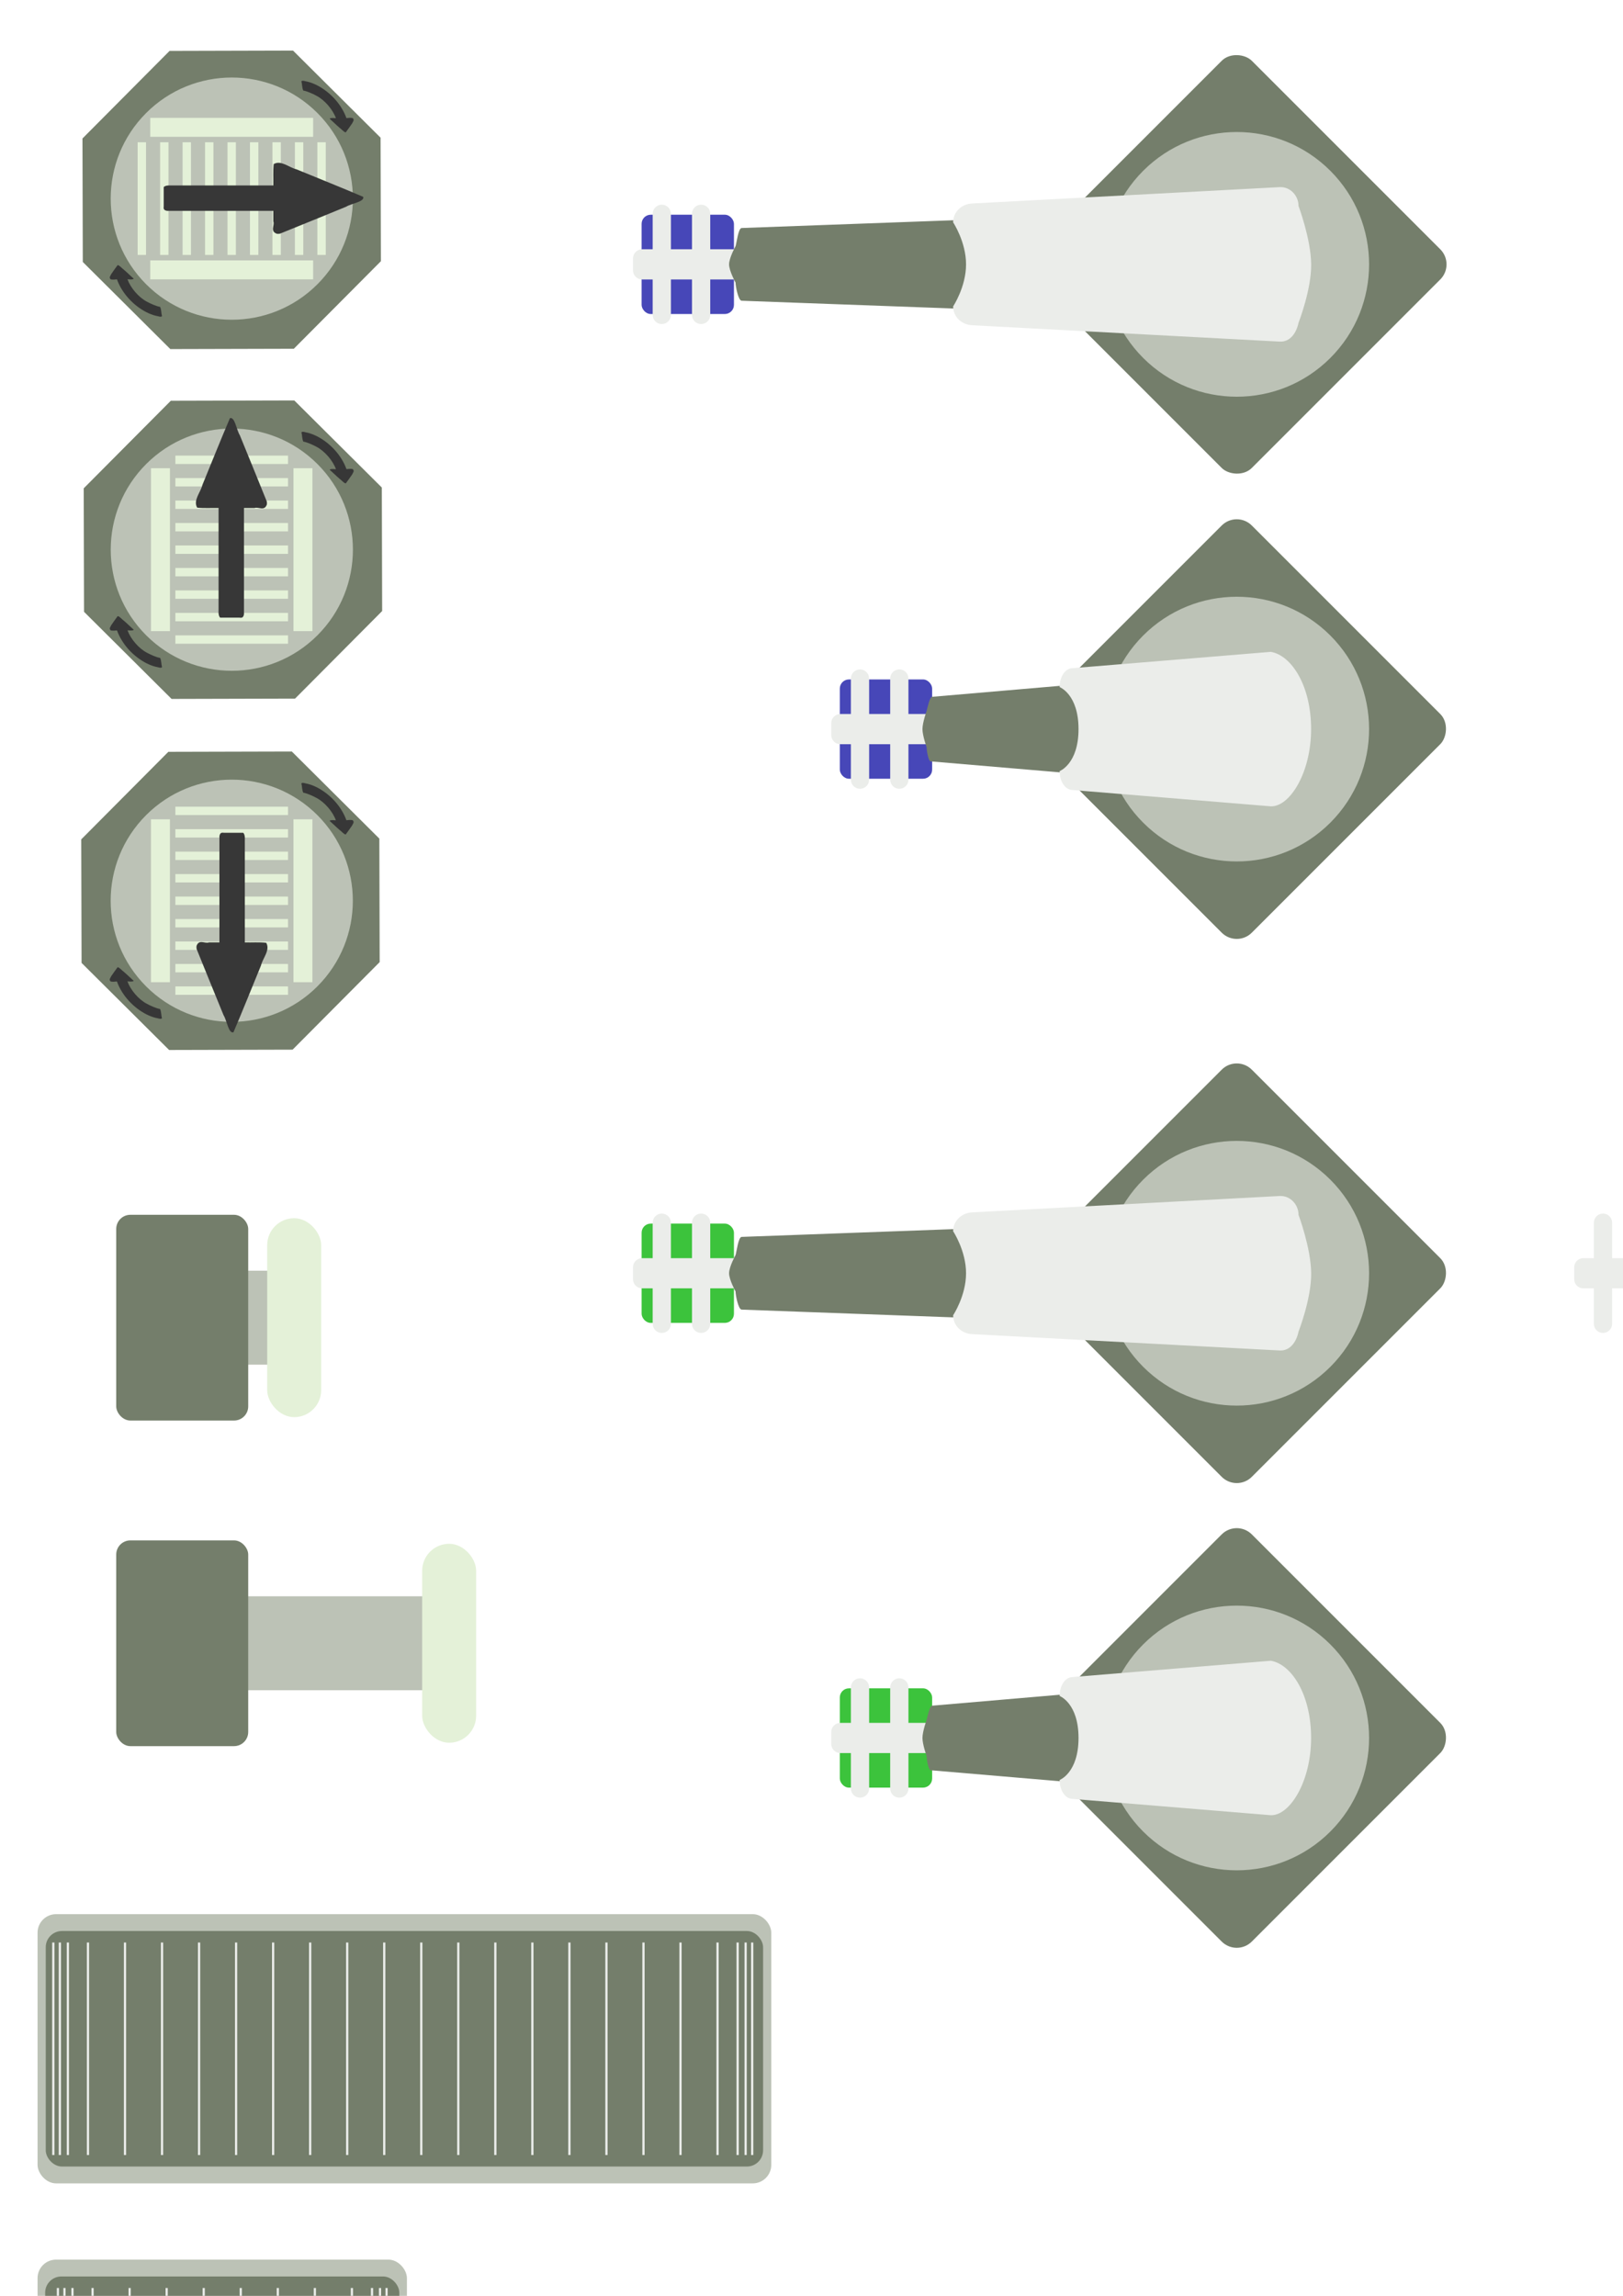 <?xml version="1.0" encoding="UTF-8" standalone="no"?>
<!-- Created with Inkscape (http://www.inkscape.org/) -->

<svg
   width="210mm"
   height="297mm"
   viewBox="0 0 210 297"
   version="1.1"
   id="svg5"
   inkscape:version="1.1 (c68e22c387, 2021-05-23)"
   sodipodi:docname="Manufatura.svg"
   xmlns:inkscape="http://www.inkscape.org/namespaces/inkscape"
   xmlns:sodipodi="http://sodipodi.sourceforge.net/DTD/sodipodi-0.dtd"
   xmlns="http://www.w3.org/2000/svg"
   xmlns:svg="http://www.w3.org/2000/svg">
  <sodipodi:namedview
     id="namedview7"
     pagecolor="#505050"
     bordercolor="#eeeeee"
     borderopacity="1"
     inkscape:pageshadow="0"
     inkscape:pageopacity="0"
     inkscape:pagecheckerboard="0"
     inkscape:document-units="mm"
     showgrid="false"
     inkscape:zoom="0.2574565"
     inkscape:cx="1194.3765"
     inkscape:cy="382.5889"
     inkscape:window-width="1366"
     inkscape:window-height="715"
     inkscape:window-x="-8"
     inkscape:window-y="-8"
     inkscape:window-maximized="1"
     inkscape:current-layer="layer1"
     inkscape:snap-global="false" />
  <defs
     id="defs2" />
  <g
     inkscape:label="Camada 1"
     inkscape:groupmode="layer"
     id="layer1">
    <g
       id="g6037"
       transform="translate(-75.021,-122.808)"
       inkscape:export-filename="C:\Users\GSpaki\Desktop\Imagens supervisório\g6037.jpg"
       inkscape:export-xdpi="150"
       inkscape:export-ydpi="150">
      <path
         sodipodi:type="star"
         style="fill:#747e6b;fill-opacity:1;stroke-width:1.89"
         id="path1032"
         inkscape:flatsided="true"
         sodipodi:sides="8"
         sodipodi:cx="192.20316"
         sodipodi:cy="281.74643"
         sodipodi:r1="78.926323"
         sodipodi:r2="72.918411"
         sodipodi:arg1="0.37404443"
         sodipodi:arg2="0.76674351"
         inkscape:rounded="0"
         inkscape:randomized="0"
         d="m 265.672,310.585 -41.91,43.504 -60.397,1.127 -43.504,-41.91 -1.127,-60.397 41.91,-43.504 60.397,-1.127 43.504,41.91 z"
         transform="matrix(-0.19,0.184,-0.184,-0.19,193.359,166.827)" />
      <circle
         style="fill:#bcc2b6;fill-opacity:1;stroke-width:0.581"
         id="path1136"
         cx="179.263"
         cy="30.754"
         r="15.668"
         transform="rotate(45)" />
      <g
         id="g1326"
         transform="translate(0,-0.742)"
         style="fill:#e4f1d8;fill-opacity:1">
        <rect
           style="fill:#e4f1d8;fill-opacity:1;stroke-width:0.5"
           id="rect1240"
           width="21.074"
           height="2.453"
           x="94.463"
           y="138.796" />
        <rect
           style="fill:#e4f1d8;fill-opacity:1;stroke-width:0.5"
           id="rect1322"
           width="21.074"
           height="2.453"
           x="94.463"
           y="157.236" />
      </g>
      <g
         id="g3719"
         transform="translate(0.222)">
        <rect
           style="fill:#e4f1d8;fill-opacity:1;stroke-width:0.276"
           id="rect1240-2"
           width="14.573"
           height="1.084"
           x="141.214"
           y="-96.6"
           transform="rotate(90)" />
        <rect
           style="fill:#e4f1d8;fill-opacity:1;stroke-width:0.276"
           id="rect3608"
           width="14.573"
           height="1.084"
           x="141.214"
           y="-99.507"
           transform="rotate(90)" />
        <rect
           style="fill:#e4f1d8;fill-opacity:1;stroke-width:0.276"
           id="rect3608-4"
           width="14.573"
           height="1.084"
           x="141.214"
           y="-102.413"
           transform="rotate(90)" />
        <rect
           style="fill:#e4f1d8;fill-opacity:1;stroke-width:0.276"
           id="rect3608-7"
           width="14.573"
           height="1.084"
           x="141.214"
           y="-105.32"
           transform="rotate(90)" />
        <rect
           style="fill:#e4f1d8;fill-opacity:1;stroke-width:0.276"
           id="rect3608-3"
           width="14.573"
           height="1.084"
           x="141.214"
           y="-108.227"
           transform="rotate(90)" />
        <rect
           style="fill:#e4f1d8;fill-opacity:1;stroke-width:0.276"
           id="rect3608-0"
           width="14.573"
           height="1.084"
           x="141.214"
           y="-111.134"
           transform="rotate(90)" />
        <rect
           style="fill:#e4f1d8;fill-opacity:1;stroke-width:0.276"
           id="rect3608-1"
           width="14.573"
           height="1.084"
           x="141.214"
           y="-114.04"
           transform="rotate(90)" />
        <rect
           style="fill:#e4f1d8;fill-opacity:1;stroke-width:0.276"
           id="rect3608-33"
           width="14.573"
           height="1.084"
           x="141.214"
           y="-116.947"
           transform="rotate(90)" />
        <rect
           style="fill:#e4f1d8;fill-opacity:1;stroke-width:0.276"
           id="rect3608-08"
           width="14.573"
           height="1.084"
           x="141.214"
           y="-93.693"
           transform="rotate(90)" />
      </g>
      <path
         style="fill:#373737;fill-opacity:1;stroke-width:0.022"
         d="m 110.85,153.052 c -0.931,-0.325 -0.259,-1.097 -0.465,-1.606 -2.2e-4,-0.453 -4.7e-4,-0.905 -6e-4,-1.358 -4.578,0 -9.156,0 -13.733,0 -0.515,-0.08 -0.469,-0.354 -0.446,-0.578 0,-0.832 0,-1.664 0,-2.497 0.306,-0.33 1.029,-0.179 1.567,-0.212 4.204,0 8.409,0 12.613,0 0.021,-0.922 -0.05,-1.846 0.051,-2.766 0.941,-0.56 2.023,0.468 2.932,0.673 2.882,1.188 5.806,2.347 8.645,3.564 0.208,0.643 -1.545,0.852 -2.21,1.281 -2.851,1.164 -5.696,2.331 -8.561,3.485 l -0.193,0.022 -0.197,-0.008 z"
         id="path3752" />
      <path
         style="fill:#373737;fill-opacity:1;stroke-width:0.008"
         d="m 95.981,163.707 c -0.148,0.176 -0.542,-0.024 -0.802,-0.05 -1.626,-0.399 -3.372,-1.754 -4.366,-3.363 -0.277,-0.441 -0.498,-0.898 -0.659,-1.35 -0.263,0.03 -0.514,0.062 -0.8,0.009 -0.302,-0.253 0.006,-0.512 0.057,-0.685 0.275,-0.392 0.543,-0.79 0.833,-1.168 0.275,0.046 0.534,0.416 0.8,0.595 0.49,0.421 0.8,0.747 1.286,1.174 -0.121,0.096 -0.226,0.074 -0.401,0.092 -0.138,-0.014 -0.276,-0.012 -0.414,-0.026 0.386,1.093 1.436,2.34 2.521,2.905 0.478,0.261 1.244,0.6 1.703,0.67 0.184,0.422 0.123,0.761 0.242,1.197 z"
         id="path4017"
         sodipodi:nodetypes="ccccccccccccccc" />
      <path
         style="fill:#373737;fill-opacity:1;stroke-width:0.008"
         d="m 114.019,133.326 c 0.148,-0.176 0.542,0.024 0.802,0.05 1.626,0.399 3.372,1.754 4.366,3.363 0.277,0.441 0.498,0.898 0.659,1.35 0.263,-0.03 0.514,-0.062 0.8,-0.009 0.302,0.253 -0.006,0.512 -0.057,0.685 -0.275,0.392 -0.543,0.79 -0.833,1.168 -0.275,-0.046 -0.534,-0.416 -0.8,-0.595 -0.49,-0.421 -0.8,-0.747 -1.286,-1.174 0.121,-0.096 0.226,-0.074 0.401,-0.092 0.138,0.014 0.276,0.012 0.414,0.026 -0.386,-1.093 -1.436,-2.34 -2.521,-2.905 -0.478,-0.261 -1.244,-0.6 -1.703,-0.67 -0.184,-0.422 -0.123,-0.761 -0.242,-1.197 z"
         id="path4017-4"
         sodipodi:nodetypes="ccccccccccccccc" />
    </g>
    <g
       id="g6075"
       transform="rotate(-90,28.794,147.315)"
       inkscape:export-filename="C:\Users\GSpaki\Desktop\Imagens supervisório\g6075.jpg"
       inkscape:export-xdpi="150"
       inkscape:export-ydpi="150">
      <path
         sodipodi:type="star"
         style="fill:#747e6b;fill-opacity:1;stroke-width:1.89"
         id="path6039"
         inkscape:flatsided="true"
         sodipodi:sides="8"
         sodipodi:cx="192.20316"
         sodipodi:cy="281.74643"
         sodipodi:r1="78.926323"
         sodipodi:r2="72.918411"
         sodipodi:arg1="0.37404443"
         sodipodi:arg2="0.76674351"
         inkscape:rounded="0"
         inkscape:randomized="0"
         d="m 265.672,310.585 -41.91,43.504 -60.397,1.127 -43.504,-41.91 -1.127,-60.397 41.91,-43.504 60.397,-1.127 43.504,41.91 z"
         transform="matrix(-0.19,0.184,-0.184,-0.19,193.359,166.827)" />
      <circle
         style="fill:#bcc2b6;fill-opacity:1;stroke-width:0.581"
         id="circle6041"
         cx="30.77"
         cy="-179.263"
         r="15.668"
         transform="rotate(135)" />
      <g
         id="g6047"
         transform="translate(0,-0.742)"
         style="fill:#e4f1d8;fill-opacity:1">
        <rect
           style="fill:#e4f1d8;fill-opacity:1;stroke-width:0.5"
           id="rect6043"
           width="21.074"
           height="2.453"
           x="94.463"
           y="138.796" />
        <rect
           style="fill:#e4f1d8;fill-opacity:1;stroke-width:0.5"
           id="rect6045"
           width="21.074"
           height="2.453"
           x="94.463"
           y="157.236" />
      </g>
      <g
         id="g6067"
         transform="translate(0.222)">
        <rect
           style="fill:#e4f1d8;fill-opacity:1;stroke-width:0.276"
           id="rect6049"
           width="14.573"
           height="1.084"
           x="141.214"
           y="-96.6"
           transform="rotate(90)" />
        <rect
           style="fill:#e4f1d8;fill-opacity:1;stroke-width:0.276"
           id="rect6051"
           width="14.573"
           height="1.084"
           x="141.214"
           y="-99.507"
           transform="rotate(90)" />
        <rect
           style="fill:#e4f1d8;fill-opacity:1;stroke-width:0.276"
           id="rect6053"
           width="14.573"
           height="1.084"
           x="141.214"
           y="-102.413"
           transform="rotate(90)" />
        <rect
           style="fill:#e4f1d8;fill-opacity:1;stroke-width:0.276"
           id="rect6055"
           width="14.573"
           height="1.084"
           x="141.214"
           y="-105.32"
           transform="rotate(90)" />
        <rect
           style="fill:#e4f1d8;fill-opacity:1;stroke-width:0.276"
           id="rect6057"
           width="14.573"
           height="1.084"
           x="141.214"
           y="-108.227"
           transform="rotate(90)" />
        <rect
           style="fill:#e4f1d8;fill-opacity:1;stroke-width:0.276"
           id="rect6059"
           width="14.573"
           height="1.084"
           x="141.214"
           y="-111.134"
           transform="rotate(90)" />
        <rect
           style="fill:#e4f1d8;fill-opacity:1;stroke-width:0.276"
           id="rect6061"
           width="14.573"
           height="1.084"
           x="141.214"
           y="-114.04"
           transform="rotate(90)" />
        <rect
           style="fill:#e4f1d8;fill-opacity:1;stroke-width:0.276"
           id="rect6063"
           width="14.573"
           height="1.084"
           x="141.214"
           y="-116.947"
           transform="rotate(90)" />
        <rect
           style="fill:#e4f1d8;fill-opacity:1;stroke-width:0.276"
           id="rect6065"
           width="14.573"
           height="1.084"
           x="141.214"
           y="-93.693"
           transform="rotate(90)" />
      </g>
      <path
         style="fill:#373737;fill-opacity:1;stroke-width:0.022"
         d="m 110.85,153.052 c -0.931,-0.325 -0.259,-1.097 -0.465,-1.606 -2.2e-4,-0.453 -4.7e-4,-0.905 -6e-4,-1.358 -4.578,0 -9.156,0 -13.733,0 -0.515,-0.08 -0.469,-0.354 -0.446,-0.578 0,-0.832 0,-1.664 0,-2.497 0.306,-0.33 1.029,-0.179 1.567,-0.212 4.204,0 8.409,0 12.613,0 0.021,-0.922 -0.05,-1.846 0.051,-2.766 0.941,-0.56 2.023,0.468 2.932,0.673 2.882,1.188 5.806,2.347 8.645,3.564 0.208,0.643 -1.545,0.852 -2.21,1.281 -2.851,1.164 -5.696,2.331 -8.561,3.485 l -0.193,0.022 -0.197,-0.008 z"
         id="path6069" />
      <path
         style="fill:#373737;fill-opacity:1;stroke-width:0.008"
         d="m 89.798,139.486 c -0.176,-0.148 0.024,-0.542 0.05,-0.802 0.399,-1.626 1.754,-3.373 3.363,-4.366 0.441,-0.277 0.898,-0.498 1.35,-0.659 -0.03,-0.263 -0.062,-0.514 -0.009,-0.8 0.253,-0.302 0.512,0.006 0.685,0.057 0.392,0.275 0.79,0.543 1.168,0.833 -0.046,0.275 -0.416,0.534 -0.595,0.8 -0.421,0.49 -0.747,0.8 -1.174,1.286 -0.096,-0.121 -0.074,-0.226 -0.092,-0.401 0.014,-0.138 0.012,-0.276 0.026,-0.414 -1.093,0.386 -2.34,1.436 -2.905,2.521 -0.261,0.478 -0.6,1.244 -0.67,1.703 -0.422,0.184 -0.761,0.123 -1.197,0.242 z"
         id="path6071"
         sodipodi:nodetypes="ccccccccccccccc" />
      <path
         style="fill:#373737;fill-opacity:1;stroke-width:0.008"
         d="m 120.179,157.524 c 0.176,0.148 -0.024,0.542 -0.05,0.802 -0.399,1.626 -1.754,3.372 -3.363,4.366 -0.441,0.277 -0.898,0.498 -1.35,0.659 0.03,0.263 0.062,0.514 0.009,0.8 -0.253,0.302 -0.512,-0.006 -0.685,-0.057 -0.392,-0.275 -0.79,-0.543 -1.168,-0.833 0.046,-0.275 0.416,-0.534 0.595,-0.8 0.421,-0.49 0.747,-0.8 1.174,-1.286 0.096,0.121 0.074,0.226 0.092,0.401 -0.014,0.138 -0.012,0.276 -0.026,0.414 1.093,-0.386 2.34,-1.436 2.905,-2.521 0.261,-0.478 0.6,-1.244 0.67,-1.703 0.422,-0.184 0.761,-0.123 1.197,-0.242 z"
         id="path6073"
         sodipodi:nodetypes="ccccccccccccccc" />
    </g>
    <g
       id="g6113"
       transform="rotate(90,83.476,95.003)"
       inkscape:export-filename="C:\Users\GSpaki\Desktop\g6113.jpg"
       inkscape:export-xdpi="150"
       inkscape:export-ydpi="150">
      <path
         sodipodi:type="star"
         style="fill:#747e6b;fill-opacity:1;stroke-width:1.89"
         id="path6077"
         inkscape:flatsided="true"
         sodipodi:sides="8"
         sodipodi:cx="192.20316"
         sodipodi:cy="281.74643"
         sodipodi:r1="78.926323"
         sodipodi:r2="72.918411"
         sodipodi:arg1="0.37404443"
         sodipodi:arg2="0.76674351"
         inkscape:rounded="0"
         inkscape:randomized="0"
         d="m 265.672,310.585 -41.91,43.504 -60.397,1.127 -43.504,-41.91 -1.127,-60.397 41.91,-43.504 60.397,-1.127 43.504,41.91 z"
         transform="matrix(-0.19,0.184,-0.184,-0.19,193.359,166.827)" />
      <circle
         style="fill:#bcc2b6;fill-opacity:1;stroke-width:0.581"
         id="circle6079"
         cx="-30.754"
         cy="179.247"
         r="15.668"
         transform="rotate(-45)" />
      <g
         id="g6085"
         transform="translate(0,-0.742)"
         style="fill:#e4f1d8;fill-opacity:1">
        <rect
           style="fill:#e4f1d8;fill-opacity:1;stroke-width:0.5"
           id="rect6081"
           width="21.074"
           height="2.453"
           x="94.463"
           y="138.796" />
        <rect
           style="fill:#e4f1d8;fill-opacity:1;stroke-width:0.5"
           id="rect6083"
           width="21.074"
           height="2.453"
           x="94.463"
           y="157.236" />
      </g>
      <g
         id="g6105"
         transform="translate(0.222)">
        <rect
           style="fill:#e4f1d8;fill-opacity:1;stroke-width:0.276"
           id="rect6087"
           width="14.573"
           height="1.084"
           x="141.214"
           y="-96.6"
           transform="rotate(90)" />
        <rect
           style="fill:#e4f1d8;fill-opacity:1;stroke-width:0.276"
           id="rect6089"
           width="14.573"
           height="1.084"
           x="141.214"
           y="-99.507"
           transform="rotate(90)" />
        <rect
           style="fill:#e4f1d8;fill-opacity:1;stroke-width:0.276"
           id="rect6091"
           width="14.573"
           height="1.084"
           x="141.214"
           y="-102.413"
           transform="rotate(90)" />
        <rect
           style="fill:#e4f1d8;fill-opacity:1;stroke-width:0.276"
           id="rect6093"
           width="14.573"
           height="1.084"
           x="141.214"
           y="-105.32"
           transform="rotate(90)" />
        <rect
           style="fill:#e4f1d8;fill-opacity:1;stroke-width:0.276"
           id="rect6095"
           width="14.573"
           height="1.084"
           x="141.214"
           y="-108.227"
           transform="rotate(90)" />
        <rect
           style="fill:#e4f1d8;fill-opacity:1;stroke-width:0.276"
           id="rect6097"
           width="14.573"
           height="1.084"
           x="141.214"
           y="-111.134"
           transform="rotate(90)" />
        <rect
           style="fill:#e4f1d8;fill-opacity:1;stroke-width:0.276"
           id="rect6099"
           width="14.573"
           height="1.084"
           x="141.214"
           y="-114.04"
           transform="rotate(90)" />
        <rect
           style="fill:#e4f1d8;fill-opacity:1;stroke-width:0.276"
           id="rect6101"
           width="14.573"
           height="1.084"
           x="141.214"
           y="-116.947"
           transform="rotate(90)" />
        <rect
           style="fill:#e4f1d8;fill-opacity:1;stroke-width:0.276"
           id="rect6103"
           width="14.573"
           height="1.084"
           x="141.214"
           y="-93.693"
           transform="rotate(90)" />
      </g>
      <path
         style="fill:#373737;fill-opacity:1;stroke-width:0.022"
         d="m 110.85,153.052 c -0.931,-0.325 -0.259,-1.097 -0.465,-1.606 -2.2e-4,-0.453 -4.7e-4,-0.905 -6e-4,-1.358 -4.578,0 -9.156,0 -13.733,0 -0.515,-0.08 -0.469,-0.354 -0.446,-0.578 0,-0.832 0,-1.664 0,-2.497 0.306,-0.33 1.029,-0.179 1.567,-0.212 4.204,0 8.409,0 12.613,0 0.021,-0.922 -0.05,-1.846 0.051,-2.766 0.941,-0.56 2.023,0.468 2.932,0.673 2.882,1.188 5.806,2.347 8.645,3.564 0.208,0.643 -1.545,0.852 -2.21,1.281 -2.851,1.164 -5.696,2.331 -8.561,3.485 l -0.193,0.022 -0.197,-0.008 z"
         id="path6107" />
      <path
         style="fill:#373737;fill-opacity:1;stroke-width:0.008"
         d="m 120.202,157.524 c 0.176,0.148 -0.024,0.542 -0.05,0.802 -0.399,1.626 -1.754,3.373 -3.363,4.366 -0.441,0.277 -0.898,0.498 -1.35,0.659 0.03,0.263 0.062,0.514 0.009,0.8 -0.253,0.302 -0.512,-0.006 -0.685,-0.057 -0.392,-0.275 -0.79,-0.543 -1.168,-0.833 0.046,-0.275 0.416,-0.534 0.595,-0.8 0.421,-0.49 0.747,-0.8 1.174,-1.286 0.096,0.121 0.074,0.226 0.092,0.401 -0.014,0.138 -0.012,0.276 -0.026,0.414 1.093,-0.386 2.34,-1.436 2.905,-2.521 0.261,-0.478 0.6,-1.244 0.67,-1.703 0.422,-0.184 0.761,-0.123 1.197,-0.242 z"
         id="path6109"
         sodipodi:nodetypes="ccccccccccccccc" />
      <path
         style="fill:#373737;fill-opacity:1;stroke-width:0.008"
         d="m 89.821,139.486 c -0.176,-0.148 0.024,-0.542 0.05,-0.802 0.399,-1.626 1.754,-3.372 3.363,-4.366 0.441,-0.277 0.898,-0.498 1.35,-0.659 -0.03,-0.263 -0.062,-0.514 -0.009,-0.8 0.253,-0.302 0.512,0.006 0.685,0.057 0.392,0.275 0.79,0.543 1.168,0.833 -0.046,0.275 -0.416,0.534 -0.595,0.8 -0.421,0.49 -0.747,0.8 -1.174,1.286 -0.096,-0.121 -0.074,-0.226 -0.092,-0.401 0.014,-0.138 0.012,-0.276 0.026,-0.414 -1.093,0.386 -2.34,1.436 -2.905,2.521 -0.261,0.478 -0.6,1.244 -0.67,1.703 -0.422,0.184 -0.761,0.123 -1.197,0.242 z"
         id="path6111"
         sodipodi:nodetypes="ccccccccccccccc" />
    </g>
    <g
       id="g9613"
       transform="matrix(1.431,0,0,1.431,-6.486,-67.777)"
       inkscape:export-filename="C:\Users\GSpaki\Desktop\g9613.jpg"
       inkscape:export-xdpi="150"
       inkscape:export-ydpi="150">
      <rect
         style="fill:#bcc2b6;fill-opacity:1;stroke-width:0.245"
         id="rect7316"
         width="16.957"
         height="8.492"
         x="16.571"
         y="162.238"
         ry="0.585" />
      <rect
         style="fill:#747e6b;fill-opacity:1;stroke-width:0.304"
         id="rect6198"
         width="11.935"
         height="18.6"
         x="15.041"
         y="157.184"
         ry="1.28" />
      <rect
         style="fill:#e4f1d8;fill-opacity:1;stroke-width:0.5"
         id="rect8278"
         width="4.881"
         height="17.984"
         x="28.692"
         y="157.492"
         ry="2.441" />
    </g>
    <g
       id="g9621"
       transform="matrix(1.431,0,0,1.431,-6.486,-25.656)"
       inkscape:export-filename="C:\Users\GSpaki\Desktop\g9621.jpg"
       inkscape:export-xdpi="150"
       inkscape:export-ydpi="150">
      <rect
         style="fill:#bcc2b6;fill-opacity:1;stroke-width:0.278"
         id="rect9615"
         width="21.912"
         height="8.492"
         x="25.629"
         y="162.238"
         ry="0.585" />
      <rect
         style="fill:#747e6b;fill-opacity:1;stroke-width:0.304"
         id="rect9617"
         width="11.935"
         height="18.6"
         x="15.041"
         y="157.184"
         ry="1.28" />
      <rect
         style="fill:#e4f1d8;fill-opacity:1;stroke-width:0.5"
         id="rect9619"
         width="4.881"
         height="17.984"
         x="42.705"
         y="157.492"
         ry="2.441" />
    </g>
    <g
       id="g16144"
       transform="translate(15.415,-96.602)"
       inkscape:export-filename="C:\Users\GSpaki\Desktop\g16144.jpg"
       inkscape:export-xdpi="150"
       inkscape:export-ydpi="150">
      <rect
         style="fill:#4747b8;fill-opacity:1;stroke-width:0.5"
         id="rect13890"
         width="11.947"
         height="12.846"
         x="67.603"
         y="124.379"
         ry="1.181" />
      <path
         id="rect12523"
         style="fill:#ebedea;fill-opacity:1;stroke-width:0.5"
         d="m 70.215,123.081 c -0.654,0 -1.181,0.527 -1.181,1.181 v 4.587 h -1.362 c -0.654,0 -1.181,0.527 -1.181,1.181 v 1.545 c 0,0.654 0.527,1.181 1.181,1.181 h 1.362 v 4.587 c 0,0.654 0.527,1.181 1.181,1.181 0.654,0 1.181,-0.527 1.181,-1.181 v -4.587 h 2.725 v 4.587 c 0,0.654 0.527,1.181 1.181,1.181 0.654,0 1.181,-0.527 1.181,-1.181 v -4.587 h 2.998 c 0.654,0 1.181,-0.527 1.181,-1.181 v -1.545 c 0,-0.654 -0.527,-1.181 -1.181,-1.181 h -2.998 v -4.587 c 0,-0.654 -0.527,-1.181 -1.181,-1.181 -0.654,0 -1.181,0.527 -1.181,1.181 v 4.587 h -2.725 v -4.587 c 0,-0.654 -0.527,-1.181 -1.181,-1.181 z" />
      <path
         id="rect6198-3"
         style="fill:#747e6b;stroke-width:0.342"
         d="m 80.547,126.099 28.866,-1.058 c 0.439,-0.016 0.793,0.354 0.793,0.793 v 9.938 c 0,0.44 -0.354,0.809 -0.793,0.793 l -28.866,-1.058 c -0.439,-0.016 -0.793,-1.912 -0.793,-2.352 0,0 -0.835,-1.52 -0.835,-2.352 0,-0.832 0.835,-2.352 0.835,-2.352 0.147,-0.414 0.354,-2.336 0.793,-2.352 z"
         sodipodi:nodetypes="ssssssszss" />
      <rect
         style="fill:#747e6b;fill-opacity:1;stroke-width:0.816"
         id="rect6198-1"
         width="40"
         height="40"
         x="-10.237"
         y="174.746"
         ry="2.754"
         transform="rotate(-45)" />
      <circle
         style="fill:#bcc2b6;fill-opacity:1;stroke-width:0.635"
         id="circle6079-1"
         cx="-9.763"
         cy="-194.746"
         r="17.122"
         transform="rotate(135)" />
      <path
         id="rect9893"
         style="fill:#ebedea;fill-opacity:1;stroke-width:0.5"
         d="m 110.353,122.927 39.809,-2.117 c 1.35,-0.072 2.441,1.089 2.441,2.441 0,0 1.602,4.269 1.635,7.551 0.033,3.282 -1.635,7.551 -1.635,7.551 -0.274,1.324 -1.09,2.513 -2.441,2.441 l -39.809,-2.117 c -1.35,-0.072 -2.441,-1.089 -2.441,-2.441 0,0 1.67,-2.512 1.67,-5.434 0,-2.923 -1.67,-5.434 -1.67,-5.434 0,-1.352 1.09,-2.369 2.441,-2.441 z"
         sodipodi:nodetypes="ssszsssszss" />
    </g>
    <g
       id="g16152"
       transform="translate(15.415,-96.602)"
       inkscape:export-filename="C:\Users\GSpaki\Desktop\g16152.jpg"
       inkscape:export-xdpi="150"
       inkscape:export-ydpi="150">
      <rect
         style="fill:#4747b8;fill-opacity:1;stroke-width:0.5"
         id="rect13890-6"
         width="11.947"
         height="12.846"
         x="93.249"
         y="184.499"
         ry="1.181" />
      <path
         id="path12930"
         style="fill:#ebedea;fill-opacity:1;stroke-width:0.5"
         d="m 95.861,183.201 c -0.654,0 -1.181,0.527 -1.181,1.181 v 4.587 h -1.362 c -0.654,0 -1.181,0.527 -1.181,1.181 v 1.545 c 0,0.654 0.527,1.181 1.181,1.181 h 1.362 v 4.587 c 0,0.654 0.527,1.181 1.181,1.181 0.654,0 1.181,-0.527 1.181,-1.181 v -4.587 h 2.725 v 4.587 c 0,0.654 0.527,1.181 1.181,1.181 0.654,0 1.181,-0.527 1.181,-1.181 v -4.587 h 2.998 c 0.654,0 1.181,-0.527 1.181,-1.181 v -1.545 c 0,-0.654 -0.527,-1.181 -1.181,-1.181 h -2.998 v -4.587 c 0,-0.654 -0.527,-1.181 -1.181,-1.181 -0.654,0 -1.181,0.527 -1.181,1.181 v 4.587 h -2.725 v -4.587 c 0,-0.654 -0.527,-1.181 -1.181,-1.181 z" />
      <path
         id="path12932"
         style="fill:#747e6b;stroke-width:0.275"
         d="m 105.176,186.747 18.487,-1.587 c 0.283,-0.024 0.513,0.354 0.513,0.793 v 9.938 c 0,0.44 -0.23,0.817 -0.513,0.793 l -18.668,-1.587 c -0.283,-0.024 -0.513,-1.383 -0.513,-1.823 0,0 -0.54,-1.52 -0.54,-2.352 0,-0.832 0.54,-2.352 0.54,-2.352 0.095,-0.414 0.411,-1.798 0.695,-1.823 z"
         sodipodi:nodetypes="ssssssszss" />
      <rect
         style="fill:#747e6b;fill-opacity:1;stroke-width:0.816"
         id="rect12934"
         width="40"
         height="40"
         x="217.256"
         y="12.748"
         ry="2.754"
         transform="rotate(45)" />
      <circle
         style="fill:#bcc2b6;fill-opacity:1;stroke-width:0.635"
         id="circle12936"
         cx="32.748"
         cy="-237.256"
         r="17.122"
         transform="rotate(135)" />
      <path
         id="path12938"
         style="fill:#ebedea;fill-opacity:1;stroke-width:0.402"
         d="m 123.27,183.047 25.745,-2.117 c 2.682,0.459 5.214,4.367 5.214,9.992 0,5.625 -2.748,10.062 -5.214,9.992 l -25.745,-2.117 c -0.873,-0.072 -1.578,-1.089 -1.578,-2.441 0,0 2.443,-0.922 2.443,-5.434 0,-4.512 -2.443,-5.434 -2.443,-5.434 0,-1.352 0.705,-2.369 1.578,-2.441 z"
         sodipodi:nodetypes="sczcsszss" />
    </g>
    <g
       id="g16166"
       transform="translate(15.415,33.913)"
       inkscape:export-filename="C:\Users\GSpaki\Desktop\g16166.jpg"
       inkscape:export-xdpi="150"
       inkscape:export-ydpi="150">
      <rect
         style="fill:#3cc33c;fill-opacity:1;stroke-width:0.5"
         id="rect16154"
         width="11.947"
         height="12.846"
         x="67.603"
         y="124.379"
         ry="1.181" />
      <path
         id="path16156"
         style="fill:#ebedea;fill-opacity:1;stroke-width:0.5"
         d="m 70.215,123.081 c -0.654,0 -1.181,0.527 -1.181,1.181 v 4.587 h -1.362 c -0.654,0 -1.181,0.527 -1.181,1.181 v 1.545 c 0,0.654 0.527,1.181 1.181,1.181 h 1.362 v 4.587 c 0,0.654 0.527,1.181 1.181,1.181 0.654,0 1.181,-0.527 1.181,-1.181 v -4.587 h 2.725 v 4.587 c 0,0.654 0.527,1.181 1.181,1.181 0.654,0 1.181,-0.527 1.181,-1.181 v -4.587 h 2.998 c 0.654,0 1.181,-0.527 1.181,-1.181 v -1.545 c 0,-0.654 -0.527,-1.181 -1.181,-1.181 h -2.998 v -4.587 c 0,-0.654 -0.527,-1.181 -1.181,-1.181 -0.654,0 -1.181,0.527 -1.181,1.181 v 4.587 h -2.725 v -4.587 c 0,-0.654 -0.527,-1.181 -1.181,-1.181 z" />
      <path
         id="path16158"
         style="fill:#747e6b;stroke-width:0.342"
         d="m 80.547,126.099 28.866,-1.058 c 0.439,-0.016 0.793,0.354 0.793,0.793 v 9.938 c 0,0.44 -0.354,0.809 -0.793,0.793 l -28.866,-1.058 c -0.439,-0.016 -0.793,-1.912 -0.793,-2.352 0,0 -0.835,-1.52 -0.835,-2.352 0,-0.832 0.835,-2.352 0.835,-2.352 0.147,-0.414 0.354,-2.336 0.793,-2.352 z"
         sodipodi:nodetypes="ssssssszss" />
      <rect
         style="fill:#747e6b;fill-opacity:1;stroke-width:0.816"
         id="rect16160"
         width="40"
         height="40"
         x="174.746"
         y="-29.763"
         ry="2.754"
         transform="rotate(45)" />
      <circle
         style="fill:#bcc2b6;fill-opacity:1;stroke-width:0.635"
         id="circle16162"
         cx="-9.763"
         cy="-194.746"
         r="17.122"
         transform="rotate(135)" />
      <path
         id="path16164"
         style="fill:#ebedea;fill-opacity:1;stroke-width:0.5"
         d="m 110.353,122.927 39.809,-2.117 c 1.35,-0.072 2.441,1.089 2.441,2.441 0,0 1.602,4.269 1.635,7.551 0.033,3.282 -1.635,7.551 -1.635,7.551 -0.274,1.324 -1.09,2.513 -2.441,2.441 l -39.809,-2.117 c -1.35,-0.072 -2.441,-1.089 -2.441,-2.441 0,0 1.67,-2.512 1.67,-5.434 0,-2.923 -1.67,-5.434 -1.67,-5.434 0,-1.352 1.09,-2.369 2.441,-2.441 z"
         sodipodi:nodetypes="ssszsssszss" />
    </g>
    <g
       id="g16180"
       transform="translate(15.415,33.913)"
       inkscape:export-filename="C:\Users\GSpaki\Desktop\g16180.jpg"
       inkscape:export-xdpi="150"
       inkscape:export-ydpi="150">
      <rect
         style="fill:#3cc33c;fill-opacity:1;stroke-width:0.5"
         id="rect16168"
         width="11.947"
         height="12.846"
         x="93.249"
         y="184.499"
         ry="1.181" />
      <path
         id="path16170"
         style="fill:#ebedea;fill-opacity:1;stroke-width:0.5"
         d="m 95.861,183.201 c -0.654,0 -1.181,0.527 -1.181,1.181 v 4.587 h -1.362 c -0.654,0 -1.181,0.527 -1.181,1.181 v 1.545 c 0,0.654 0.527,1.181 1.181,1.181 h 1.362 v 4.587 c 0,0.654 0.527,1.181 1.181,1.181 0.654,0 1.181,-0.527 1.181,-1.181 v -4.587 h 2.725 v 4.587 c 0,0.654 0.527,1.181 1.181,1.181 0.654,0 1.181,-0.527 1.181,-1.181 v -4.587 h 2.998 c 0.654,0 1.181,-0.527 1.181,-1.181 v -1.545 c 0,-0.654 -0.527,-1.181 -1.181,-1.181 h -2.998 v -4.587 c 0,-0.654 -0.527,-1.181 -1.181,-1.181 -0.654,0 -1.181,0.527 -1.181,1.181 v 4.587 h -2.725 v -4.587 c 0,-0.654 -0.527,-1.181 -1.181,-1.181 z" />
      <path
         id="path16172"
         style="fill:#747e6b;stroke-width:0.275"
         d="m 105.176,186.747 18.487,-1.587 c 0.283,-0.024 0.513,0.354 0.513,0.793 v 9.938 c 0,0.44 -0.23,0.817 -0.513,0.793 l -18.668,-1.587 c -0.283,-0.024 -0.513,-1.383 -0.513,-1.823 0,0 -0.54,-1.52 -0.54,-2.352 0,-0.832 0.54,-2.352 0.54,-2.352 0.095,-0.414 0.411,-1.798 0.695,-1.823 z"
         sodipodi:nodetypes="ssssssszss" />
      <rect
         style="fill:#747e6b;fill-opacity:1;stroke-width:0.816"
         id="rect16174"
         width="40"
         height="40"
         x="217.256"
         y="12.748"
         ry="2.754"
         transform="rotate(45)" />
      <circle
         style="fill:#bcc2b6;fill-opacity:1;stroke-width:0.635"
         id="circle16176"
         cx="32.748"
         cy="-237.256"
         r="17.122"
         transform="rotate(135)" />
      <path
         id="path16178"
         style="fill:#ebedea;fill-opacity:1;stroke-width:0.402"
         d="m 123.27,183.047 25.745,-2.117 c 2.682,0.459 5.214,4.367 5.214,9.992 0,5.625 -2.748,10.062 -5.214,9.992 l -25.745,-2.117 c -0.873,-0.072 -1.578,-1.089 -1.578,-2.441 0,0 2.443,-0.922 2.443,-5.434 0,-4.512 -2.443,-5.434 -2.443,-5.434 0,-1.352 0.705,-2.369 1.578,-2.441 z"
         sodipodi:nodetypes="sczcsszss" />
    </g>
    <rect
       style="fill:#4747b8;fill-opacity:1;stroke-width:0.5"
       id="rect13890-2"
       width="11.947"
       height="12.846"
       x="239.643"
       y="52.155"
       ry="1.181"
       inkscape:export-filename="C:\Users\GSpaki\Desktop\rect13890-2.jpg"
       inkscape:export-xdpi="150"
       inkscape:export-ydpi="150" />
    <rect
       style="fill:#3cc33c;fill-opacity:1;stroke-width:0.5"
       id="rect16154-1"
       width="11.947"
       height="12.846"
       x="240.285"
       y="72.58"
       ry="1.181"
       inkscape:export-filename="C:\Users\GSpaki\Desktop\rect16154-1.jpg"
       inkscape:export-xdpi="150"
       inkscape:export-ydpi="150" />
    <g
       id="g25625"
       inkscape:export-filename="C:\Users\GSpaki\Desktop\g25625.jpg"
       inkscape:export-xdpi="150"
       inkscape:export-ydpi="150">
      <g
         id="g25591"
         inkscape:transform-center-x="-18.843841"
         inkscape:transform-center-y="-13.74004"
         transform="matrix(0.926,0,0,0.822,25.827,18.713)">
        <g
           id="g25464"
           transform="matrix(1.477,0,0,1.477,-149.273,-9.182)">
          <rect
             style="fill:#747e6b;fill-opacity:1;stroke-width:1.511"
             id="rect16174-2"
             width="59.242"
             height="92.669"
             x="320.956"
             y="19.269"
             ry="6.379" />
          <rect
             style="fill:#bcc2b6;fill-opacity:1;stroke-width:0.824"
             id="rect17902"
             width="26.718"
             height="83.685"
             x="350.801"
             y="23.761"
             ry="6.379" />
          <g
             id="g24712"
             transform="matrix(1.898,0,0,2.317,-326.847,-392.784)">
            <rect
               style="fill:#e4f1d8;fill-opacity:1;stroke-width:0.369"
               id="rect23057"
               width="2.998"
               height="19.198"
               x="205.161"
               y="-362.266"
               ry="1.852"
               transform="rotate(90)" />
            <rect
               style="fill:#e4f1d8;fill-opacity:1;stroke-width:0.369"
               id="rect8278-5"
               width="2.998"
               height="19.198"
               x="186.792"
               y="-362.266"
               ry="1.852"
               transform="rotate(90)" />
            <rect
               style="fill:#e4f1d8;fill-opacity:1;stroke-width:0.369"
               id="rect25088"
               width="2.998"
               height="19.198"
               x="195.977"
               y="-362.266"
               ry="1.852"
               transform="rotate(90)" />
          </g>
          <g
             id="g25086"
             transform="matrix(2.317,0,0,2.317,-478.474,-400.43)"
             style="fill:#bfa321;fill-opacity:1">
            <rect
               style="fill:#d4d8d0;fill-opacity:1;stroke-width:0.47"
               id="rect24736"
               width="8.761"
               height="10.084"
               x="347.346"
               y="201.04"
               ry="1.067" />
            <rect
               style="fill:#d4d8d0;fill-opacity:1;stroke-width:0.47"
               id="rect25076"
               width="8.761"
               height="10.084"
               x="347.346"
               y="190.427"
               ry="1.067" />
          </g>
          <rect
             style="fill:#d4d8d0;fill-opacity:1;stroke-width:1.158"
             id="rect23081"
             width="14.285"
             height="70.235"
             x="349.168"
             y="29.593"
             ry="5.04" />
        </g>
      </g>
      <g
         id="g25476"
         transform="translate(0.704,-1.378)">
        <rect
           style="fill:#4747b8;fill-opacity:1;stroke-width:0.5"
           id="rect13890-2-1"
           width="11.947"
           height="12.846"
           x="347.223"
           y="106.349"
           ry="1.181" />
        <rect
           style="fill:#4747b8;fill-opacity:1;stroke-width:0.5"
           id="rect25466"
           width="11.947"
           height="12.846"
           x="347.223"
           y="92.595"
           ry="1.181" />
        <rect
           style="fill:#4747b8;fill-opacity:1;stroke-width:0.5"
           id="rect25468"
           width="11.947"
           height="12.846"
           x="334.218"
           y="106.349"
           ry="1.181" />
        <rect
           style="fill:#4747b8;fill-opacity:1;stroke-width:0.5"
           id="rect25470"
           width="11.947"
           height="12.846"
           x="334.218"
           y="92.595"
           ry="1.181" />
      </g>
      <g
         id="g25601"
         transform="translate(0.704,-31.106)">
        <rect
           style="fill:#4747b8;fill-opacity:1;stroke-width:0.5"
           id="rect25593"
           width="11.947"
           height="12.846"
           x="347.223"
           y="106.349"
           ry="1.181" />
        <rect
           style="fill:#4747b8;fill-opacity:1;stroke-width:0.5"
           id="rect25595"
           width="11.947"
           height="12.846"
           x="347.223"
           y="92.595"
           ry="1.181" />
        <rect
           style="fill:#4747b8;fill-opacity:1;stroke-width:0.5"
           id="rect25597"
           width="11.947"
           height="12.846"
           x="334.218"
           y="106.349"
           ry="1.181" />
        <rect
           style="fill:#4747b8;fill-opacity:1;stroke-width:0.5"
           id="rect25599"
           width="11.947"
           height="12.846"
           x="334.218"
           y="92.595"
           ry="1.181" />
      </g>
    </g>
    <g
       id="g27475"
       inkscape:export-filename="C:\Users\GSpaki\Desktop\g27475.jpg"
       inkscape:export-xdpi="150"
       inkscape:export-ydpi="150">
      <g
         id="g27452">
        <rect
           style="fill:#747e6b;fill-opacity:1;stroke-width:1.947"
           id="rect25627"
           width="81.01"
           height="112.484"
           x="326.471"
           y="163.176"
           ry="7.743" />
        <rect
           style="fill:#bcc2b6;fill-opacity:1;stroke-width:1.062"
           id="rect25629"
           width="36.536"
           height="101.579"
           x="367.283"
           y="168.629"
           ry="7.743" />
        <rect
           style="fill:#d4d8d0;fill-opacity:1;stroke-width:1.492"
           id="rect25639"
           width="19.534"
           height="85.254"
           x="365.051"
           y="175.708"
           ry="6.118" />
        <g
           id="g25637"
           transform="matrix(3.626,0,0,3.928,-928.554,-557.424)">
          <rect
             style="fill:#e4f1d8;fill-opacity:1;stroke-width:0.369"
             id="rect25631"
             width="2.998"
             height="19.198"
             x="205.161"
             y="-362.266"
             ry="1.852"
             transform="rotate(90)" />
          <rect
             style="fill:#e4f1d8;fill-opacity:1;stroke-width:0.369"
             id="rect25633"
             width="2.998"
             height="19.198"
             x="186.792"
             y="-362.266"
             ry="1.852"
             transform="rotate(90)" />
          <rect
             style="fill:#e4f1d8;fill-opacity:1;stroke-width:0.369"
             id="rect25635"
             width="2.998"
             height="19.198"
             x="195.977"
             y="-362.266"
             ry="1.852"
             transform="rotate(90)" />
        </g>
        <g
           id="g25645"
           transform="matrix(4.426,0,0,3.928,-1215.991,-570.389)"
           style="fill:#bfa321;fill-opacity:1">
          <rect
             style="fill:#d4d8d0;fill-opacity:1;stroke-width:0.47"
             id="rect25641"
             width="8.761"
             height="10.084"
             x="347.346"
             y="201.04"
             ry="0.764" />
          <rect
             style="fill:#d4d8d0;fill-opacity:1;stroke-width:0.47"
             id="rect25643"
             width="8.761"
             height="10.084"
             x="347.346"
             y="190.427"
             ry="0.764" />
        </g>
      </g>
      <g
         id="g25659"
         transform="matrix(1.397,0,0,1.397,-143.957,91.086)">
        <rect
           style="fill:#4747b8;fill-opacity:1;stroke-width:0.5"
           id="rect25651"
           width="11.947"
           height="12.846"
           x="347.223"
           y="106.349"
           ry="1.181" />
        <rect
           style="fill:#4747b8;fill-opacity:1;stroke-width:0.5"
           id="rect25653"
           width="11.947"
           height="12.846"
           x="347.223"
           y="92.595"
           ry="1.181" />
        <rect
           style="fill:#4747b8;fill-opacity:1;stroke-width:0.5"
           id="rect25655"
           width="11.947"
           height="12.846"
           x="334.218"
           y="106.349"
           ry="1.181" />
        <rect
           style="fill:#4747b8;fill-opacity:1;stroke-width:0.5"
           id="rect25657"
           width="11.947"
           height="12.846"
           x="334.218"
           y="92.595"
           ry="1.181" />
      </g>
      <g
         id="g25669"
         transform="matrix(1.397,0,0,1.397,-143.957,49.557)">
        <rect
           style="fill:#4747b8;fill-opacity:1;stroke-width:0.5"
           id="rect25661"
           width="11.947"
           height="12.846"
           x="347.223"
           y="106.349"
           ry="1.181" />
        <rect
           style="fill:#4747b8;fill-opacity:1;stroke-width:0.5"
           id="rect25663"
           width="11.947"
           height="12.846"
           x="347.223"
           y="92.595"
           ry="1.181" />
        <rect
           style="fill:#4747b8;fill-opacity:1;stroke-width:0.5"
           id="rect25665"
           width="11.947"
           height="12.846"
           x="334.218"
           y="106.349"
           ry="1.181" />
        <rect
           style="fill:#4747b8;fill-opacity:1;stroke-width:0.5"
           id="rect25667"
           width="11.947"
           height="12.846"
           x="334.218"
           y="92.595"
           ry="1.181" />
      </g>
    </g>
    <g
       id="g28801"
       inkscape:export-filename="C:\Users\GSpaki\Desktop\g28801.jpg"
       inkscape:export-xdpi="150"
       inkscape:export-ydpi="150">
      <g
         id="g27499"
         inkscape:transform-center-x="-18.843841"
         inkscape:transform-center-y="-13.74004"
         transform="matrix(0.926,0,0,0.822,132.649,18.713)">
        <g
           id="g27497"
           transform="matrix(1.477,0,0,1.477,-149.273,-9.182)">
          <rect
             style="fill:#747e6b;fill-opacity:1;stroke-width:1.511"
             id="rect27477"
             width="59.242"
             height="92.669"
             x="320.956"
             y="19.269"
             ry="6.379" />
          <rect
             style="fill:#bcc2b6;fill-opacity:1;stroke-width:0.824"
             id="rect27479"
             width="26.718"
             height="83.685"
             x="350.801"
             y="23.761"
             ry="6.379" />
          <g
             id="g27489"
             transform="matrix(1.898,0,0,2.317,-326.847,-392.784)">
            <rect
               style="fill:#e4f1d8;fill-opacity:1;stroke-width:0.369"
               id="rect27483"
               width="2.998"
               height="19.198"
               x="205.161"
               y="-362.266"
               ry="1.852"
               transform="rotate(90)" />
            <rect
               style="fill:#e4f1d8;fill-opacity:1;stroke-width:0.369"
               id="rect27485"
               width="2.998"
               height="19.198"
               x="186.792"
               y="-362.266"
               ry="1.852"
               transform="rotate(90)" />
            <rect
               style="fill:#e4f1d8;fill-opacity:1;stroke-width:0.369"
               id="rect27487"
               width="2.998"
               height="19.198"
               x="195.977"
               y="-362.266"
               ry="1.852"
               transform="rotate(90)" />
          </g>
          <g
             id="g27495"
             transform="matrix(2.317,0,0,2.317,-478.474,-400.43)"
             style="fill:#bfa321;fill-opacity:1">
            <rect
               style="fill:#d4d8d0;fill-opacity:1;stroke-width:0.47"
               id="rect27491"
               width="8.761"
               height="10.084"
               x="347.346"
               y="201.04"
               ry="1.067" />
            <rect
               style="fill:#d4d8d0;fill-opacity:1;stroke-width:0.47"
               id="rect27493"
               width="8.761"
               height="10.084"
               x="347.346"
               y="190.427"
               ry="1.067" />
          </g>
          <rect
             style="fill:#d4d8d0;fill-opacity:1;stroke-width:1.158"
             id="rect27481"
             width="14.285"
             height="70.235"
             x="349.168"
             y="29.593"
             ry="5.04" />
        </g>
      </g>
      <g
         id="g27509"
         transform="translate(107.526,-1.378)"
         style="fill:#3db831;fill-opacity:1">
        <rect
           style="fill:#3cc33c;fill-opacity:1;stroke-width:0.5"
           id="rect27501"
           width="11.947"
           height="12.846"
           x="347.223"
           y="106.349"
           ry="1.181" />
        <rect
           style="fill:#3cc33c;fill-opacity:1;stroke-width:0.5"
           id="rect27503"
           width="11.947"
           height="12.846"
           x="347.223"
           y="92.595"
           ry="1.181" />
        <rect
           style="fill:#3cc33c;fill-opacity:1;stroke-width:0.5"
           id="rect27505"
           width="11.947"
           height="12.846"
           x="334.218"
           y="106.349"
           ry="1.181" />
        <rect
           style="fill:#3cc33c;fill-opacity:1;stroke-width:0.5"
           id="rect27507"
           width="11.947"
           height="12.846"
           x="334.218"
           y="92.595"
           ry="1.181" />
      </g>
      <g
         id="g27519"
         transform="translate(107.526,-31.106)"
         style="fill:#3db831;fill-opacity:1">
        <rect
           style="fill:#3cc33c;fill-opacity:1;stroke-width:0.5"
           id="rect27511"
           width="11.947"
           height="12.846"
           x="347.223"
           y="106.349"
           ry="1.181" />
        <rect
           style="fill:#3cc33c;fill-opacity:1;stroke-width:0.5"
           id="rect27513"
           width="11.947"
           height="12.846"
           x="347.223"
           y="92.595"
           ry="1.181" />
        <rect
           style="fill:#3cc33c;fill-opacity:1;stroke-width:0.5"
           id="rect27515"
           width="11.947"
           height="12.846"
           x="334.218"
           y="106.349"
           ry="1.181" />
        <rect
           style="fill:#3cc33c;fill-opacity:1;stroke-width:0.5"
           id="rect27517"
           width="11.947"
           height="12.846"
           x="334.218"
           y="92.595"
           ry="1.181" />
      </g>
    </g>
    <g
       id="g29801"
       inkscape:export-filename="C:\Users\GSpaki\Desktop\g29801.jpg"
       inkscape:export-xdpi="150"
       inkscape:export-ydpi="150">
      <g
         id="g27543"
         transform="translate(106.822)">
        <rect
           style="fill:#747e6b;fill-opacity:1;stroke-width:1.947"
           id="rect27523"
           width="81.01"
           height="112.484"
           x="326.471"
           y="163.176"
           ry="7.743" />
        <rect
           style="fill:#bcc2b6;fill-opacity:1;stroke-width:1.062"
           id="rect27525"
           width="36.536"
           height="101.579"
           x="367.283"
           y="168.629"
           ry="7.743" />
        <rect
           style="fill:#d4d8d0;fill-opacity:1;stroke-width:1.492"
           id="rect27527"
           width="19.534"
           height="85.254"
           x="365.051"
           y="175.708"
           ry="6.118" />
        <g
           id="g27535"
           transform="matrix(3.626,0,0,3.928,-928.554,-557.424)">
          <rect
             style="fill:#e4f1d8;fill-opacity:1;stroke-width:0.369"
             id="rect27529"
             width="2.998"
             height="19.198"
             x="205.161"
             y="-362.266"
             ry="1.852"
             transform="rotate(90)" />
          <rect
             style="fill:#e4f1d8;fill-opacity:1;stroke-width:0.369"
             id="rect27531"
             width="2.998"
             height="19.198"
             x="186.792"
             y="-362.266"
             ry="1.852"
             transform="rotate(90)" />
          <rect
             style="fill:#e4f1d8;fill-opacity:1;stroke-width:0.369"
             id="rect27533"
             width="2.998"
             height="19.198"
             x="195.977"
             y="-362.266"
             ry="1.852"
             transform="rotate(90)" />
        </g>
        <g
           id="g27541"
           transform="matrix(4.426,0,0,3.928,-1215.991,-570.389)"
           style="fill:#bfa321;fill-opacity:1">
          <rect
             style="fill:#d4d8d0;fill-opacity:1;stroke-width:0.47"
             id="rect27537"
             width="8.761"
             height="10.084"
             x="347.346"
             y="201.04"
             ry="0.764" />
          <rect
             style="fill:#d4d8d0;fill-opacity:1;stroke-width:0.47"
             id="rect27539"
             width="8.761"
             height="10.084"
             x="347.346"
             y="190.427"
             ry="0.764" />
        </g>
      </g>
      <g
         id="g27553"
         transform="matrix(1.397,0,0,1.397,-37.135,91.086)"
         style="fill:#3db831;fill-opacity:1">
        <rect
           style="fill:#3cc33c;fill-opacity:1;stroke-width:0.5"
           id="rect27545"
           width="11.947"
           height="12.846"
           x="347.223"
           y="106.349"
           ry="1.181" />
        <rect
           style="fill:#3cc33c;fill-opacity:1;stroke-width:0.5"
           id="rect27547"
           width="11.947"
           height="12.846"
           x="347.223"
           y="92.595"
           ry="1.181" />
        <rect
           style="fill:#3cc33c;fill-opacity:1;stroke-width:0.5"
           id="rect27549"
           width="11.947"
           height="12.846"
           x="334.218"
           y="106.349"
           ry="1.181" />
        <rect
           style="fill:#3cc33c;fill-opacity:1;stroke-width:0.5"
           id="rect27551"
           width="11.947"
           height="12.846"
           x="334.218"
           y="92.595"
           ry="1.181" />
      </g>
      <g
         id="g27563"
         transform="matrix(1.397,0,0,1.397,-37.135,49.557)"
         style="fill:#3db831;fill-opacity:1">
        <rect
           style="fill:#3cc33c;fill-opacity:1;stroke-width:0.5"
           id="rect27555"
           width="11.947"
           height="12.846"
           x="347.223"
           y="106.349"
           ry="1.181" />
        <rect
           style="fill:#3cc33c;fill-opacity:1;stroke-width:0.5"
           id="rect27557"
           width="11.947"
           height="12.846"
           x="347.223"
           y="92.595"
           ry="1.181" />
        <rect
           style="fill:#3cc33c;fill-opacity:1;stroke-width:0.5"
           id="rect27559"
           width="11.947"
           height="12.846"
           x="334.218"
           y="106.349"
           ry="1.181" />
        <rect
           style="fill:#3cc33c;fill-opacity:1;stroke-width:0.5"
           id="rect27561"
           width="11.947"
           height="12.846"
           x="334.218"
           y="92.595"
           ry="1.181" />
      </g>
    </g>
    <g
       id="g31693"
       inkscape:transform-center-x="-18.843841"
       inkscape:transform-center-y="-13.74004"
       transform="matrix(0.926,0,0,0.822,238.744,18.713)"
       inkscape:export-filename="C:\Users\GSpaki\Desktop\g31693.jpg"
       inkscape:export-xdpi="150"
       inkscape:export-ydpi="150">
      <g
         id="g31691"
         transform="matrix(1.477,0,0,1.477,-149.273,-9.182)">
        <rect
           style="fill:#747e6b;fill-opacity:1;stroke-width:1.511"
           id="rect31671"
           width="59.242"
           height="92.669"
           x="320.956"
           y="19.269"
           ry="6.379" />
        <rect
           style="fill:#bcc2b6;fill-opacity:1;stroke-width:0.824"
           id="rect31673"
           width="26.718"
           height="83.685"
           x="350.801"
           y="23.761"
           ry="6.379" />
        <g
           id="g31683"
           transform="matrix(1.898,0,0,2.317,-326.847,-392.784)">
          <rect
             style="fill:#e4f1d8;fill-opacity:1;stroke-width:0.369"
             id="rect31677"
             width="2.998"
             height="19.198"
             x="205.161"
             y="-362.266"
             ry="1.852"
             transform="rotate(90)" />
          <rect
             style="fill:#e4f1d8;fill-opacity:1;stroke-width:0.369"
             id="rect31679"
             width="2.998"
             height="19.198"
             x="186.792"
             y="-362.266"
             ry="1.852"
             transform="rotate(90)" />
          <rect
             style="fill:#e4f1d8;fill-opacity:1;stroke-width:0.369"
             id="rect31681"
             width="2.998"
             height="19.198"
             x="195.977"
             y="-362.266"
             ry="1.852"
             transform="rotate(90)" />
        </g>
        <g
           id="g31689"
           transform="matrix(2.317,0,0,2.317,-478.474,-400.43)"
           style="fill:#bfa321;fill-opacity:1">
          <rect
             style="fill:#d4d8d0;fill-opacity:1;stroke-width:0.47"
             id="rect31685"
             width="8.761"
             height="10.084"
             x="347.346"
             y="201.04"
             ry="1.067" />
          <rect
             style="fill:#d4d8d0;fill-opacity:1;stroke-width:0.47"
             id="rect31687"
             width="8.761"
             height="10.084"
             x="347.346"
             y="190.427"
             ry="1.067" />
        </g>
        <rect
           style="fill:#d4d8d0;fill-opacity:1;stroke-width:1.158"
           id="rect31675"
           width="14.285"
           height="70.235"
           x="349.168"
           y="29.593"
           ry="5.04" />
      </g>
    </g>
    <g
       id="g31975"
       inkscape:export-filename="C:\Users\GSpaki\Desktop\g31975.jpg"
       inkscape:export-xdpi="150"
       inkscape:export-ydpi="150">
      <g
         id="g31737"
         transform="translate(212.917)">
        <rect
           style="fill:#747e6b;fill-opacity:1;stroke-width:1.947"
           id="rect31717"
           width="81.01"
           height="112.484"
           x="326.471"
           y="163.176"
           ry="7.743" />
        <rect
           style="fill:#bcc2b6;fill-opacity:1;stroke-width:1.062"
           id="rect31719"
           width="36.536"
           height="101.579"
           x="367.283"
           y="168.629"
           ry="7.743" />
        <rect
           style="fill:#d4d8d0;fill-opacity:1;stroke-width:1.492"
           id="rect31721"
           width="19.534"
           height="85.254"
           x="365.051"
           y="175.708"
           ry="6.118" />
        <g
           id="g31729"
           transform="matrix(3.626,0,0,3.928,-928.554,-557.424)">
          <rect
             style="fill:#e4f1d8;fill-opacity:1;stroke-width:0.369"
             id="rect31723"
             width="2.998"
             height="19.198"
             x="205.161"
             y="-362.266"
             ry="1.852"
             transform="rotate(90)" />
          <rect
             style="fill:#e4f1d8;fill-opacity:1;stroke-width:0.369"
             id="rect31725"
             width="2.998"
             height="19.198"
             x="186.792"
             y="-362.266"
             ry="1.852"
             transform="rotate(90)" />
          <rect
             style="fill:#e4f1d8;fill-opacity:1;stroke-width:0.369"
             id="rect31727"
             width="2.998"
             height="19.198"
             x="195.977"
             y="-362.266"
             ry="1.852"
             transform="rotate(90)" />
        </g>
        <g
           id="g31735"
           transform="matrix(4.426,0,0,3.928,-1215.991,-570.389)"
           style="fill:#bfa321;fill-opacity:1">
          <rect
             style="fill:#d4d8d0;fill-opacity:1;stroke-width:0.47"
             id="rect31731"
             width="8.761"
             height="10.084"
             x="347.346"
             y="201.04"
             ry="0.764" />
          <rect
             style="fill:#d4d8d0;fill-opacity:1;stroke-width:0.47"
             id="rect31733"
             width="8.761"
             height="10.084"
             x="347.346"
             y="190.427"
             ry="0.764" />
        </g>
      </g>
    </g>
    <g
       id="g37444"
       transform="translate(137.196,33.913)"
       inkscape:export-filename="C:\Users\GSpaki\Desktop\g37444.jpg"
       inkscape:export-xdpi="150"
       inkscape:export-ydpi="150">
      <path
         id="path37434"
         style="fill:#ebedea;fill-opacity:1;stroke-width:0.5"
         d="m 70.215,123.081 c -0.654,0 -1.181,0.527 -1.181,1.181 v 4.587 h -1.362 c -0.654,0 -1.181,0.527 -1.181,1.181 v 1.545 c 0,0.654 0.527,1.181 1.181,1.181 h 1.362 v 4.587 c 0,0.654 0.527,1.181 1.181,1.181 0.654,0 1.181,-0.527 1.181,-1.181 v -4.587 h 2.725 v 4.587 c 0,0.654 0.527,1.181 1.181,1.181 0.654,0 1.181,-0.527 1.181,-1.181 v -4.587 h 2.998 c 0.654,0 1.181,-0.527 1.181,-1.181 v -1.545 c 0,-0.654 -0.527,-1.181 -1.181,-1.181 h -2.998 v -4.587 c 0,-0.654 -0.527,-1.181 -1.181,-1.181 -0.654,0 -1.181,0.527 -1.181,1.181 v 4.587 h -2.725 v -4.587 c 0,-0.654 -0.527,-1.181 -1.181,-1.181 z" />
      <path
         id="path37436"
         style="fill:#747e6b;stroke-width:0.342"
         d="m 80.547,126.099 28.866,-1.058 c 0.439,-0.016 0.793,0.354 0.793,0.793 v 9.938 c 0,0.44 -0.354,0.809 -0.793,0.793 l -28.866,-1.058 c -0.439,-0.016 -0.793,-1.912 -0.793,-2.352 0,0 -0.835,-1.52 -0.835,-2.352 0,-0.832 0.835,-2.352 0.835,-2.352 0.147,-0.414 0.354,-2.336 0.793,-2.352 z"
         sodipodi:nodetypes="ssssssszss" />
      <rect
         style="fill:#747e6b;fill-opacity:1;stroke-width:0.816"
         id="rect37438"
         width="40"
         height="40"
         x="174.746"
         y="-29.763"
         ry="2.754"
         transform="rotate(45)" />
      <circle
         style="fill:#bcc2b6;fill-opacity:1;stroke-width:0.635"
         id="circle37440"
         cx="-9.763"
         cy="-194.746"
         r="17.122"
         transform="rotate(135)" />
      <path
         id="path37442"
         style="fill:#ebedea;fill-opacity:1;stroke-width:0.5"
         d="m 110.353,122.927 39.809,-2.117 c 1.35,-0.072 2.441,1.089 2.441,2.441 0,0 1.602,4.269 1.635,7.551 0.033,3.282 -1.635,7.551 -1.635,7.551 -0.274,1.324 -1.09,2.513 -2.441,2.441 l -39.809,-2.117 c -1.35,-0.072 -2.441,-1.089 -2.441,-2.441 0,0 1.67,-2.512 1.67,-5.434 0,-2.923 -1.67,-5.434 -1.67,-5.434 0,-1.352 1.09,-2.369 2.441,-2.441 z"
         sodipodi:nodetypes="ssszsssszss" />
    </g>
    <g
       id="g37458"
       transform="translate(137.196,33.913)"
       inkscape:export-filename="C:\Users\GSpaki\Desktop\g37458.jpg"
       inkscape:export-xdpi="150"
       inkscape:export-ydpi="150">
      <path
         id="path37448"
         style="fill:#ebedea;fill-opacity:1;stroke-width:0.5"
         d="m 95.861,183.201 c -0.654,0 -1.181,0.527 -1.181,1.181 v 4.587 h -1.362 c -0.654,0 -1.181,0.527 -1.181,1.181 v 1.545 c 0,0.654 0.527,1.181 1.181,1.181 h 1.362 v 4.587 c 0,0.654 0.527,1.181 1.181,1.181 0.654,0 1.181,-0.527 1.181,-1.181 v -4.587 h 2.725 v 4.587 c 0,0.654 0.527,1.181 1.181,1.181 0.654,0 1.181,-0.527 1.181,-1.181 v -4.587 h 2.998 c 0.654,0 1.181,-0.527 1.181,-1.181 v -1.545 c 0,-0.654 -0.527,-1.181 -1.181,-1.181 h -2.998 v -4.587 c 0,-0.654 -0.527,-1.181 -1.181,-1.181 -0.654,0 -1.181,0.527 -1.181,1.181 v 4.587 h -2.725 v -4.587 c 0,-0.654 -0.527,-1.181 -1.181,-1.181 z" />
      <path
         id="path37450"
         style="fill:#747e6b;stroke-width:0.275"
         d="m 105.176,186.747 18.487,-1.587 c 0.283,-0.024 0.513,0.354 0.513,0.793 v 9.938 c 0,0.44 -0.23,0.817 -0.513,0.793 l -18.668,-1.587 c -0.283,-0.024 -0.513,-1.383 -0.513,-1.823 0,0 -0.54,-1.52 -0.54,-2.352 0,-0.832 0.54,-2.352 0.54,-2.352 0.095,-0.414 0.411,-1.798 0.695,-1.823 z"
         sodipodi:nodetypes="ssssssszss" />
      <rect
         style="fill:#747e6b;fill-opacity:1;stroke-width:0.816"
         id="rect37452"
         width="40"
         height="40"
         x="217.256"
         y="12.748"
         ry="2.754"
         transform="rotate(45)" />
      <circle
         style="fill:#bcc2b6;fill-opacity:1;stroke-width:0.635"
         id="circle37454"
         cx="32.748"
         cy="-237.256"
         r="17.122"
         transform="rotate(135)" />
      <path
         id="path37456"
         style="fill:#ebedea;fill-opacity:1;stroke-width:0.402"
         d="m 123.27,183.047 25.745,-2.117 c 2.682,0.459 5.214,4.367 5.214,9.992 0,5.625 -2.748,10.062 -5.214,9.992 l -25.745,-2.117 c -0.873,-0.072 -1.578,-1.089 -1.578,-2.441 0,0 2.443,-0.922 2.443,-5.434 0,-4.512 -2.443,-5.434 -2.443,-5.434 0,-1.352 0.705,-2.369 1.578,-2.441 z"
         sodipodi:nodetypes="sczcsszss" />
    </g>
    <g
       id="g46958"
       transform="translate(-39.052,-113.559)"
       inkscape:export-filename="C:\Users\GSpaki\Desktop\g46958.jpg"
       inkscape:export-xdpi="150"
       inkscape:export-ydpi="150">
      <rect
         style="fill:#bcc2b6;fill-opacity:1;stroke-width:1.173"
         id="rect9617-9"
         width="94.936"
         height="34.829"
         x="43.912"
         y="361.186"
         ry="2.398" />
      <rect
         style="fill:#747e6b;fill-opacity:1;stroke-width:1.084"
         id="rect37824"
         width="92.817"
         height="30.468"
         x="44.971"
         y="363.366"
         ry="2.097" />
      <g
         id="g46929"
         transform="matrix(1.037,0,0,1,-3.597,0)">
        <path
           style="fill:none;stroke:#ebedea;stroke-width:0.279px;stroke-linecap:butt;stroke-linejoin:miter;stroke-opacity:1"
           d="m 52.103,364.855 v 27.49"
           id="path44497" />
        <path
           style="fill:none;stroke:#ebedea;stroke-width:0.279px;stroke-linecap:butt;stroke-linejoin:miter;stroke-opacity:1"
           d="m 56.724,364.855 v 27.49"
           id="path44497-7" />
        <path
           style="fill:none;stroke:#ebedea;stroke-width:0.279px;stroke-linecap:butt;stroke-linejoin:miter;stroke-opacity:1"
           d="m 61.345,364.855 v 27.49"
           id="path44497-1" />
        <path
           style="fill:none;stroke:#ebedea;stroke-width:0.279px;stroke-linecap:butt;stroke-linejoin:miter;stroke-opacity:1"
           d="m 65.966,364.855 v 27.49"
           id="path44497-3" />
        <path
           style="fill:none;stroke:#ebedea;stroke-width:0.279px;stroke-linecap:butt;stroke-linejoin:miter;stroke-opacity:1"
           d="m 70.586,364.855 v 27.49"
           id="path44497-5" />
        <path
           style="fill:none;stroke:#ebedea;stroke-width:0.279px;stroke-linecap:butt;stroke-linejoin:miter;stroke-opacity:1"
           d="m 75.207,364.855 v 27.49"
           id="path44497-4" />
        <path
           style="fill:none;stroke:#ebedea;stroke-width:0.279px;stroke-linecap:butt;stroke-linejoin:miter;stroke-opacity:1"
           d="m 79.828,364.855 v 27.49"
           id="path44497-2" />
        <path
           style="fill:none;stroke:#ebedea;stroke-width:0.279px;stroke-linecap:butt;stroke-linejoin:miter;stroke-opacity:1"
           d="m 84.449,364.855 v 27.49"
           id="path44497-19" />
        <path
           style="fill:none;stroke:#ebedea;stroke-width:0.279px;stroke-linecap:butt;stroke-linejoin:miter;stroke-opacity:1"
           d="m 89.07,364.855 v 27.49"
           id="path44497-43" />
        <path
           style="fill:none;stroke:#ebedea;stroke-width:0.279px;stroke-linecap:butt;stroke-linejoin:miter;stroke-opacity:1"
           d="m 93.691,364.855 v 27.49"
           id="path44497-6" />
        <path
           style="fill:none;stroke:#ebedea;stroke-width:0.279px;stroke-linecap:butt;stroke-linejoin:miter;stroke-opacity:1"
           d="m 98.311,364.855 v 27.49"
           id="path44497-35" />
        <path
           style="fill:none;stroke:#ebedea;stroke-width:0.279px;stroke-linecap:butt;stroke-linejoin:miter;stroke-opacity:1"
           d="m 102.932,364.855 v 27.49"
           id="path44497-69" />
        <path
           style="fill:none;stroke:#ebedea;stroke-width:0.279px;stroke-linecap:butt;stroke-linejoin:miter;stroke-opacity:1"
           d="m 107.553,364.855 v 27.49"
           id="path44497-32" />
        <path
           style="fill:none;stroke:#ebedea;stroke-width:0.279px;stroke-linecap:butt;stroke-linejoin:miter;stroke-opacity:1"
           d="m 112.174,364.855 v 27.49"
           id="path44497-9" />
        <path
           style="fill:none;stroke:#ebedea;stroke-width:0.279px;stroke-linecap:butt;stroke-linejoin:miter;stroke-opacity:1"
           d="m 116.795,364.855 v 27.49"
           id="path44497-12" />
        <path
           style="fill:none;stroke:#ebedea;stroke-width:0.279px;stroke-linecap:butt;stroke-linejoin:miter;stroke-opacity:1"
           d="m 121.416,364.855 v 27.49"
           id="path44497-40" />
        <path
           style="fill:none;stroke:#ebedea;stroke-width:0.279px;stroke-linecap:butt;stroke-linejoin:miter;stroke-opacity:1"
           d="m 126.036,364.855 v 27.49"
           id="path44497-0" />
        <path
           style="fill:none;stroke:#ebedea;stroke-width:0.279px;stroke-linecap:butt;stroke-linejoin:miter;stroke-opacity:1"
           d="m 130.657,364.855 v 27.49"
           id="path44497-34" />
        <path
           style="fill:none;stroke:#ebedea;stroke-width:0.279px;stroke-linecap:butt;stroke-linejoin:miter;stroke-opacity:1"
           d="m 49.596,364.855 v 27.49"
           id="path44497-696" />
        <path
           style="fill:none;stroke:#ebedea;stroke-width:0.279px;stroke-linecap:butt;stroke-linejoin:miter;stroke-opacity:1"
           d="m 48.597,364.855 v 27.49"
           id="path46630" />
        <path
           style="fill:none;stroke:#ebedea;stroke-width:0.279px;stroke-linecap:butt;stroke-linejoin:miter;stroke-opacity:1"
           d="m 47.779,364.855 v 27.49"
           id="path46632" />
        <path
           style="fill:none;stroke:#ebedea;stroke-width:0.279px;stroke-linecap:butt;stroke-linejoin:miter;stroke-opacity:1"
           d="m 133.164,364.855 v 27.49"
           id="path44497-696-9" />
        <path
           style="fill:none;stroke:#ebedea;stroke-width:0.279px;stroke-linecap:butt;stroke-linejoin:miter;stroke-opacity:1"
           d="m 134.163,364.855 v 27.49"
           id="path46630-4" />
        <path
           style="fill:none;stroke:#ebedea;stroke-width:0.279px;stroke-linecap:butt;stroke-linejoin:miter;stroke-opacity:1"
           d="m 134.981,364.855 v 27.49"
           id="path46632-7" />
      </g>
    </g>
    <g
       id="g1435"
       inkscape:export-filename="C:\Users\GSpaki\Desktop\g1435.jpg"
       inkscape:export-xdpi="150"
       inkscape:export-ydpi="150">
      <rect
         style="fill:#bcc2b6;fill-opacity:1;stroke-width:0.832"
         id="rect1070"
         width="47.791"
         height="34.829"
         x="4.86"
         y="292.318"
         ry="2.398" />
      <rect
         style="fill:#747e6b;fill-opacity:1;stroke-width:0.762"
         id="rect1072"
         width="45.825"
         height="30.468"
         x="5.843"
         y="294.498"
         ry="2.097" />
      <g
         id="g1415"
         transform="translate(0.577)">
        <path
           style="fill:none;stroke:#ebedea;stroke-width:0.285px;stroke-linecap:butt;stroke-linejoin:miter;stroke-opacity:1"
           d="m 11.401,295.987 v 27.49"
           id="path1074" />
        <path
           style="fill:none;stroke:#ebedea;stroke-width:0.285px;stroke-linecap:butt;stroke-linejoin:miter;stroke-opacity:1"
           d="m 16.195,295.987 v 27.49"
           id="path1076" />
        <path
           style="fill:none;stroke:#ebedea;stroke-width:0.285px;stroke-linecap:butt;stroke-linejoin:miter;stroke-opacity:1"
           d="m 20.988,295.987 v 27.49"
           id="path1078" />
        <path
           style="fill:none;stroke:#ebedea;stroke-width:0.285px;stroke-linecap:butt;stroke-linejoin:miter;stroke-opacity:1"
           d="m 25.782,295.987 v 27.49"
           id="path1080" />
        <path
           style="fill:none;stroke:#ebedea;stroke-width:0.285px;stroke-linecap:butt;stroke-linejoin:miter;stroke-opacity:1"
           d="m 30.575,295.987 v 27.49"
           id="path1082" />
        <path
           style="fill:none;stroke:#ebedea;stroke-width:0.285px;stroke-linecap:butt;stroke-linejoin:miter;stroke-opacity:1"
           d="m 35.369,295.987 v 27.49"
           id="path1084" />
        <path
           style="fill:none;stroke:#ebedea;stroke-width:0.285px;stroke-linecap:butt;stroke-linejoin:miter;stroke-opacity:1"
           d="m 40.163,295.987 v 27.49"
           id="path1086" />
        <path
           style="fill:none;stroke:#ebedea;stroke-width:0.285px;stroke-linecap:butt;stroke-linejoin:miter;stroke-opacity:1"
           d="m 8.8,295.987 v 27.49"
           id="path1110" />
        <path
           style="fill:none;stroke:#ebedea;stroke-width:0.285px;stroke-linecap:butt;stroke-linejoin:miter;stroke-opacity:1"
           d="m 7.764,295.987 v 27.49"
           id="path1112" />
        <path
           style="fill:none;stroke:#ebedea;stroke-width:0.285px;stroke-linecap:butt;stroke-linejoin:miter;stroke-opacity:1"
           d="m 6.916,295.987 v 27.49"
           id="path1114" />
        <g
           id="g1318"
           transform="translate(-47.936)">
          <path
             style="fill:none;stroke:#ebedea;stroke-width:0.285px;stroke-linecap:butt;stroke-linejoin:miter;stroke-opacity:1"
             d="m 92.892,295.987 v 27.49"
             id="path1108" />
          <path
             style="fill:none;stroke:#ebedea;stroke-width:0.285px;stroke-linecap:butt;stroke-linejoin:miter;stroke-opacity:1"
             d="m 95.493,295.987 v 27.49"
             id="path1116" />
          <path
             style="fill:none;stroke:#ebedea;stroke-width:0.285px;stroke-linecap:butt;stroke-linejoin:miter;stroke-opacity:1"
             d="m 96.529,295.987 v 27.49"
             id="path1118" />
          <path
             style="fill:none;stroke:#ebedea;stroke-width:0.285px;stroke-linecap:butt;stroke-linejoin:miter;stroke-opacity:1"
             d="m 97.377,295.987 v 27.49"
             id="path1120" />
        </g>
      </g>
    </g>
  </g>
</svg>
